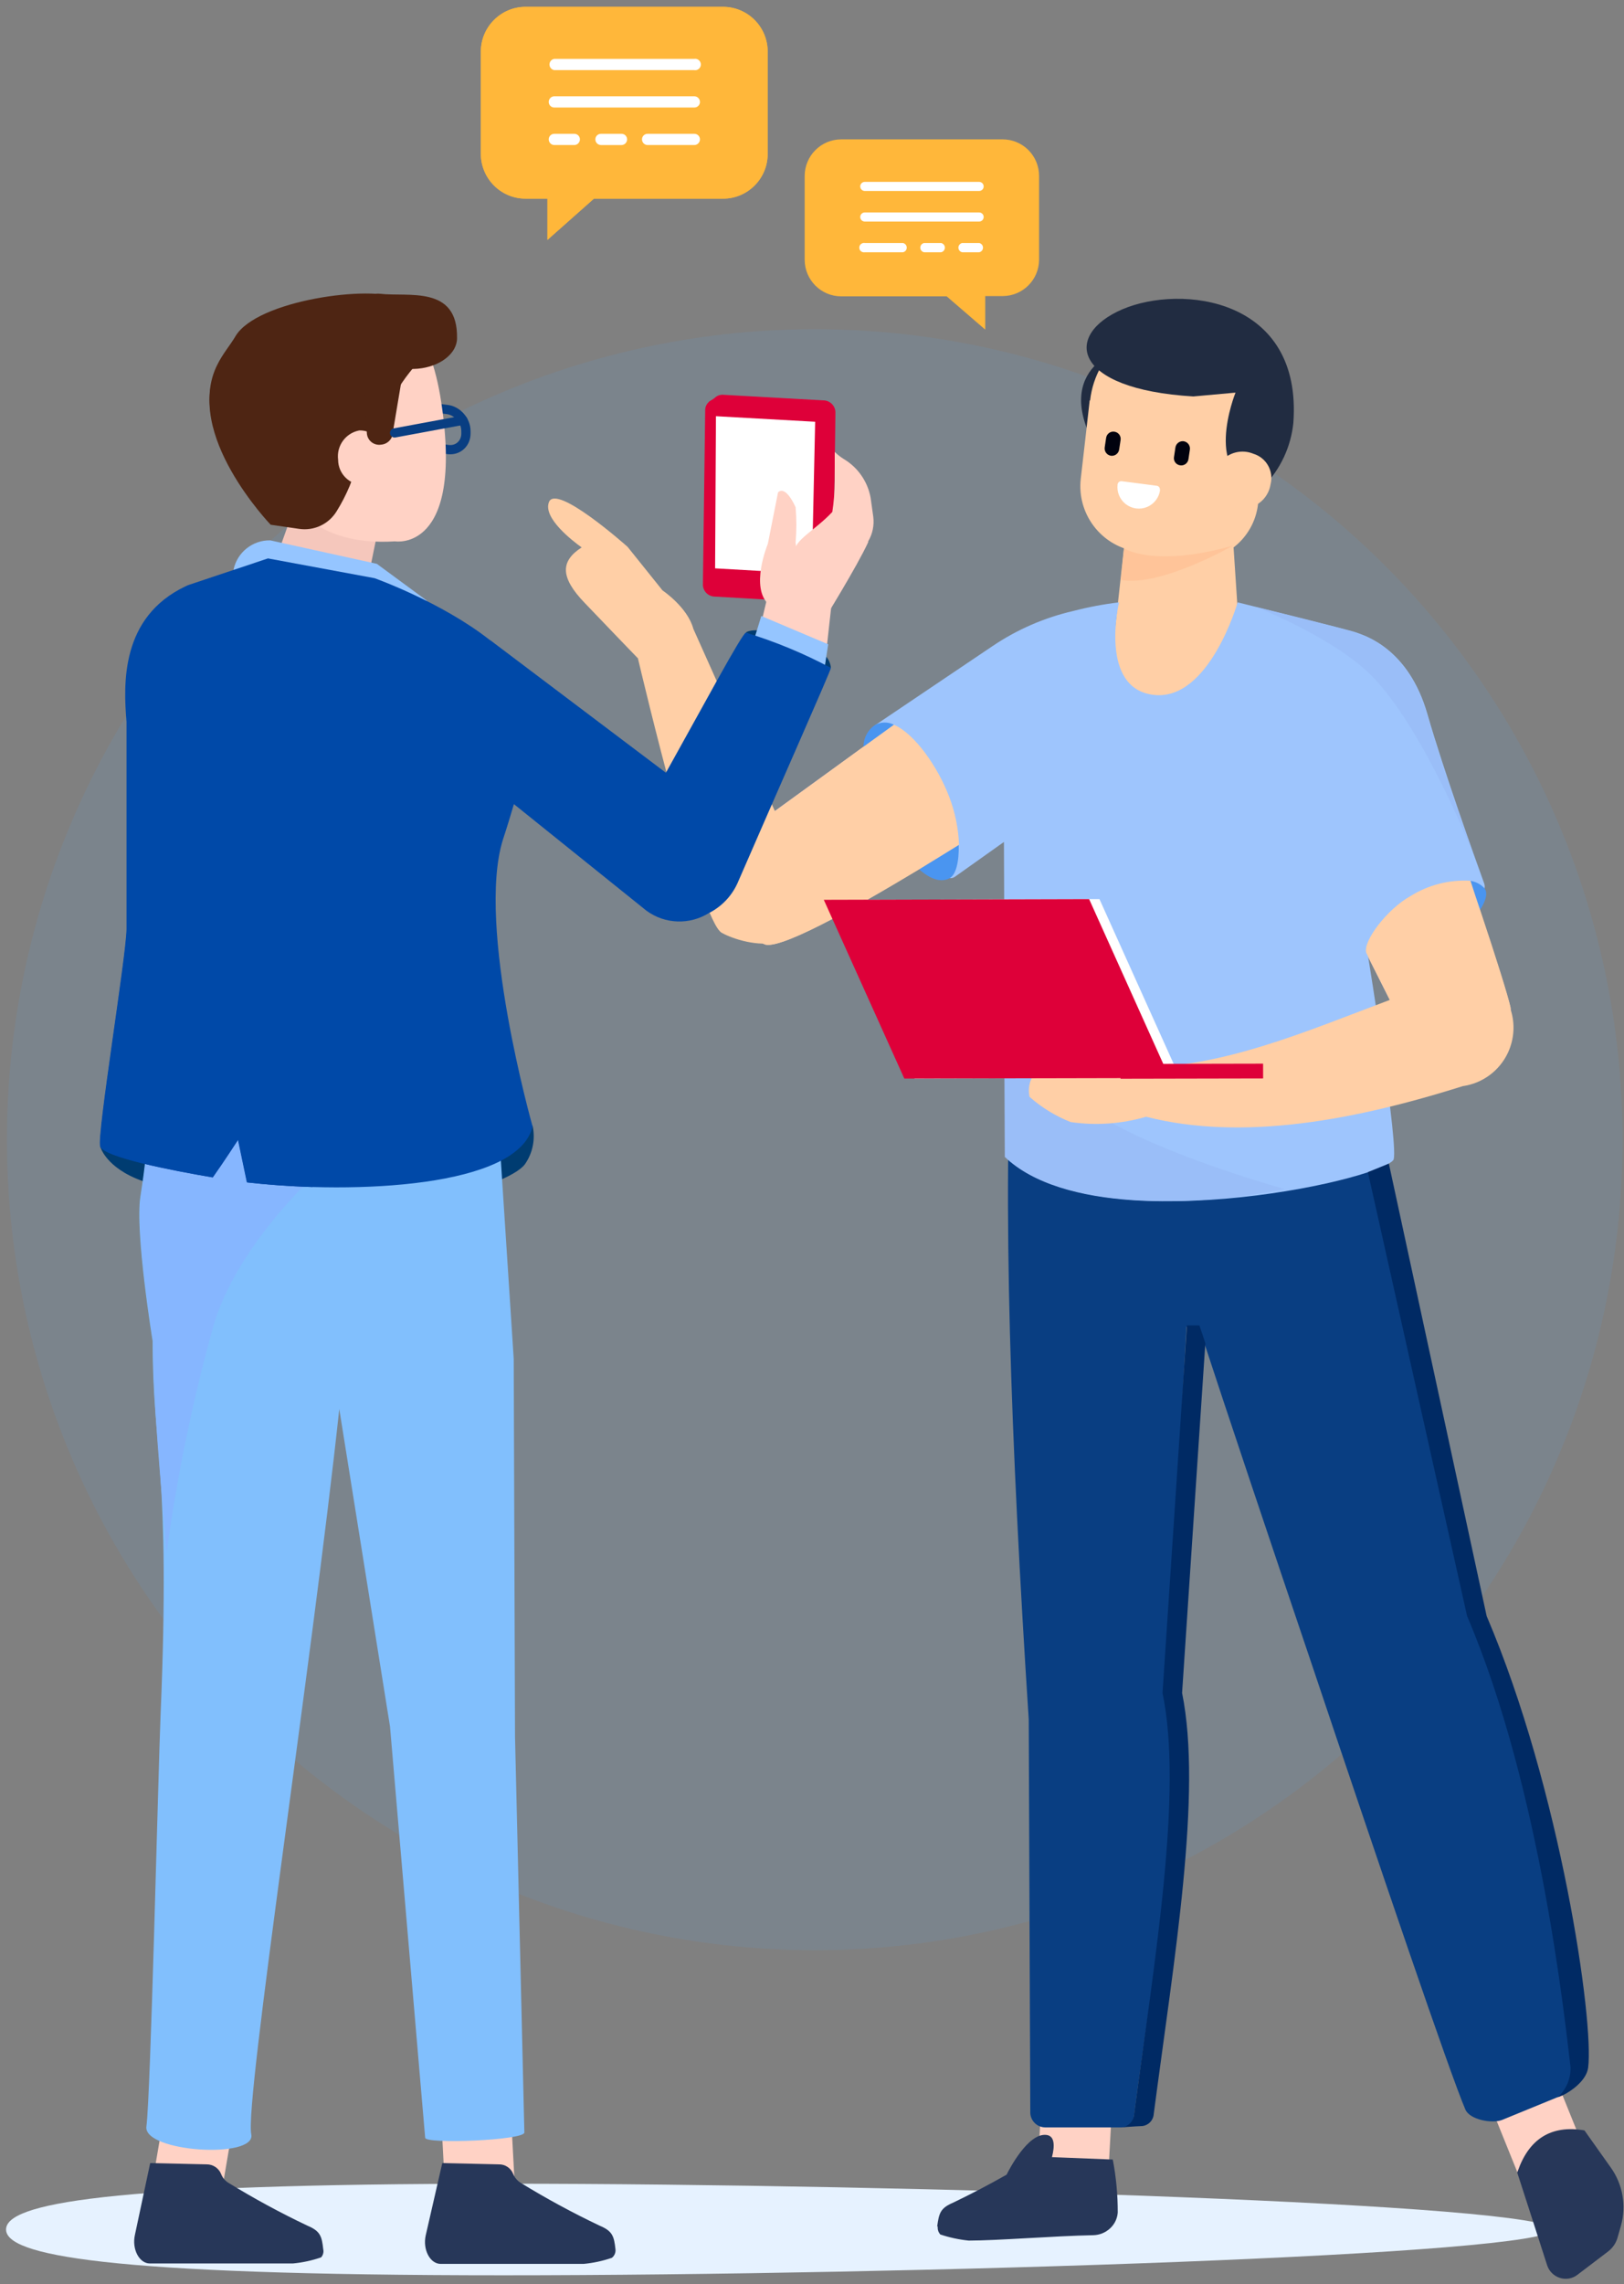 <svg height="291" viewBox="0 0 207 291" width="207" xmlns="http://www.w3.org/2000/svg" xmlns:xlink="http://www.w3.org/1999/xlink"><rect x="0" y="0" width="207" height="291" fill="#808080" stroke="none"/><linearGradient id="a" x1="50.345%" x2="50.345%" y1="100%" y2="0%"><stop offset="0" stop-color="#7337dc"/><stop offset=".41" stop-color="#5729d5"/><stop offset=".86" stop-color="#3518cd"/></linearGradient><g fill="none" fill-rule="evenodd" transform="translate(-.871 .491)"><g fill-rule="nonzero"><ellipse cx="104.72" cy="144.697" fill="#57abff" opacity=".1" rx="102.968" ry="103.251"/><path d="m67.868.38h25.164c1.512 0 2.962.604 4.03 1.678 1.068 1.074 1.665 2.53 1.66 4.046v13.006c0 3.151-2.548 5.706-5.69 5.706h-16.457l-5.925 5.253v-5.253h-2.782c-3.146 0-5.698-2.552-5.708-5.706v-13.006c0-3.161 2.556-5.724 5.708-5.724z" fill="#ffb73a"/><g fill="#fff"><path d="m89.365 8.441h-17.848c-.351-.056-.609-.359-.609-.716s.258-.659.609-.716h17.848c.282-.045.564.081.72.321.156.24.156.55 0 .79-.156.24-.438.366-.72.321z"/><path d="m89.365 13.205h-17.848c-.389 0-.705-.316-.705-.706 0-.393.313-.715.705-.725h17.848c.399 0 .723.324.723.725 0 .191-.077.373-.213.506-.136.133-.32.205-.51.2z"/><path d="m74.065 17.987h-2.547c-.392-.01-.705-.331-.705-.725 0-.39.315-.706.705-.706h2.547c.19-.005.374.067.51.2s.213.316.213.506c0 .4-.324.725-.723.725z"/><path d="m80.098 17.987h-2.619c-.399 0-.723-.324-.723-.725-0-.191.077-.373.213-.506s.32-.205.51-.2h2.619c.389 0 .705.316.705.706 0.0.393-.313.715-.705.725z"/><path d="m89.365 17.987h-5.943c-.192 0-.375-.076-.511-.212-.136-.136-.212-.32-.212-.512 0-.191.077-.373.213-.506.136-.133.32-.205.51-.2h5.943c.19-.005.374.067.51.2.136.133.213.316.213.506 0 .4-.324.725-.723.725z"/></g><path d="m67.868.38h25.164c1.512 0 2.962.604 4.03 1.678 1.068 1.074 1.665 2.53 1.66 4.046v13.006c0 3.151-2.548 5.706-5.69 5.706h-16.457l-5.925 5.253v-5.253h-2.782c-3.146 0-5.698-2.552-5.708-5.706v-13.006c0-3.161 2.556-5.724 5.708-5.724z" fill="#ffb73a"/><path d="m74.065 16.556c.19-.005.374.067.51.2s.213.316.213.506c0 .4-.324.725-.723.725h-2.547c-.392-.01-.705-.331-.705-.725 0-.39.315-.706.705-.706zm6.034 0c.389 0 .705.316.705.706 0.0.393-.313.715-.705.725h-2.619c-.399 0-.723-.324-.723-.725-0-.191.077-.373.213-.506s.32-.205.51-.2zm9.267 0c.19-.005.374.067.51.2.136.133.213.316.213.506 0 .4-.324.725-.723.725h-5.943c-.192 0-.375-.076-.511-.212-.136-.136-.212-.32-.212-.512 0-.191.077-.373.213-.506.136-.133.32-.205.51-.2zm0-4.782c.399 0 .723.324.723.725 0 .191-.077.373-.213.506-.136.133-.32.205-.51.2h-17.848c-.389 0-.705-.316-.705-.706 0-.393.313-.715.705-.725zm.72-4.443c.156.24.156.55 0 .79-.156.24-.438.366-.72.321h-17.848c-.351-.056-.609-.359-.609-.716s.258-.659.609-.716h17.848c.282-.045.564.081.72.321z" fill="#fff"/><path d="m128.655 17.263h-20.557c-2.574 0-4.661 2.092-4.661 4.674v10.669c.01 2.574 2.094 4.655 4.661 4.655h13.44l4.914 4.239v-4.275h2.276c2.529-.03 4.569-2.083 4.588-4.619v-10.669c.005-1.241-.485-2.432-1.36-3.31-.875-.877-2.063-1.368-3.301-1.364z" fill="#ffb73a"/><path d="m110.997 30.459.1.009h4.859c.285.05.493.299.493.589 0 .29-.208.538-.493.589h-4.859c-.234.041-.471-.061-.601-.26-.131-.199-.131-.458 0-.657.131-.199.367-.302.601-.26zm14.678.009c.285.05.493.299.493.589 0 .29-.208.538-.493.589h-2.15c-.285-.05-.493-.299-.493-.589 0-.29.208-.538.493-.589zm-4.859 0c.285.05.493.299.493.589 0 .29-.208.538-.493.589h-2.15c-.285-.05-.493-.299-.493-.589 0-.29.208-.538.493-.589zm4.859-3.895c.319 0 .578.26.578.58s-.259.58-.578.58h-14.578c-.319 0-.578-.26-.578-.58s.259-.58.578-.58zm0-3.895c.319 0 .578.26.578.58s-.259.58-.578.58h-14.578c-.319 0-.578-.26-.578-.58s.259-.58.578-.58z" fill="#fff"/><path d="m95.923 80.101s.397-.417 1.969-.272c1.572.145 6.919 1.449 8.346 3.405.313.388.502.861.542 1.359z" fill="#003c71"/><path d="m1.644 283.525c0 3.224 12.103 5.833 63.406 5.833 51.303 0 133.677-2.608 133.677-5.833s-82.392-5.833-133.695-5.833c-51.303 0-63.388 2.608-63.388 5.833z" fill="#e6f2ff"/></g><path d="m133.768 264.161 9.014.489-.668 12.336-8.996-.489zm64.508-2.083 4.625 11.448-8.346 3.387-4.625-11.448z" fill="#ffd2c5"/><path d="m201.853 263.128c-.705-5.941-3.992-35.486-13.422-57.513l-13.205-58.129h-.217l-.108-.725c-.542-4.329-2.186-17.335-2.186-17.335-9.791 5.217-27.097 5.887-42.777.362-1.355 22.226-.235 53.401 2.059 88.76l.199 50.158c.057 1.011.887 1.803 1.897 1.811h9.701c.857.002 1.569-.664 1.626-1.522 2.565-19.726 6.666-40.811 4.028-53.582l2.655-46.88h1.59c3.613 11.032 9.032 27.171 14.452 43.203 8.707 25.94 17.523 51.879 19.51 56.517.56 1.286 3.378 1.811 4.661 1.322l7.695-3.152c1.116-.73 1.804-1.961 1.843-3.297z" fill="#093e82"/><path d="m127.463 128.901c.831.326 1.68.652 2.529.942l.09-3.804z" fill="url(#a)"/><path d="m159.076 83.96-1.246-18.875-13.404 1.594-1.806 16.43c0 11.013 16.421 11.883 16.421.851z" fill="#ffcfa6"/><path d="m130.968 80.101-34.973 25.36s-.632 12.281 2.186 14.274c2.818 1.993 32.787-17.661 32.787-17.661z" fill="#ffd2c5"/><path d="m160.286 91.713 19.51 38.71s14.307.797 13.603-2.554c-.867-4.058-14.343-43.474-14.343-43.474z" fill="#ffd2c5"/><path d="m80.85 69.155.006.006 4.462 5.561s3.2 2.142 3.931 4.901l13.88 31.002c2.529 11.811-7.388 9.311-10.261 7.717-2.751-1.527-10.078-32.392-10.69-34.986-.027-.018-.041-.028-.041-.028l-.018-.019c-.274-.283-3.621-3.745-6.72-6.992-3.15-3.27-3.1-5.327-.389-7.073-1.12-.802-4.984-3.754-4.163-5.788.943-2.336 9.731 5.46 10.001 5.7z" fill="#ffcfa6"/><path d="m189.533 113.432c.484-.263.705-.838.524-1.359-1.174-3.242-5.166-14.383-7.226-21.538-2.403-8.459-8.039-10.053-9.032-10.434-.994-.38-15.174-3.858-15.174-3.858s-3.613 12.589-10.676 11.792c-7.063-.797-4.444-11.792-4.444-11.792-1.974.235-3.929.604-5.853 1.105-3.671.847-7.155 2.363-10.279 4.474l-14.957 10.072 8.743 18.929c.119.26.348.454.624.527.276.074.571.02.803-.147l6.25-4.438.163 40.105c11.326 10.869 47.094 3.224 49.461.435.849-.996-3.234-26.139-3.234-26.139z" fill="#9ec5fd"/><path d="m151.272 136.817-33.817.091-10.261-22.77 33.817-.091z" fill="#fff"/><path d="m129.143 125.623c.415 1.413-.686 2.572-2.439 2.572-1.688.019-3.217-.992-3.866-2.554-.397-1.431.705-2.572 2.457-2.59 1.685-.009 3.207 1.009 3.848 2.572z" fill="#fff"/><path d="m145.058 43.565s-10.08 2.011-4.914 12.173c5.166 10.162 4.914-12.173 4.914-12.173z" fill="#212c41"/><path d="m139.819 50.521c.347-3.114 1.962-5.946 4.462-7.826 2.5-1.88 5.664-2.64 8.743-2.101 5.959 1.019 10.084 6.531 9.394 12.553-.379 3.478-.813 7.246-1.192 10.561-.249 2.233-1.411 4.263-3.209 5.606-1.798 1.342-4.07 1.877-6.275 1.477l-6.214-1.069c-4.371-.758-7.396-4.8-6.901-9.22.361-3.061.759-6.63 1.138-9.981z" fill="#ffcfa6"/><path d="m158.354 49.524s-4.498 11.104 3.613 11.919c2.12-2.18 3.444-5.014 3.757-8.043 1.192-15.959-14.289-17.698-21.786-14.491-7.497 3.206-6.594 10.162 9.032 11.104z" fill="#212c41"/><path d="m160.63 57.314c-1.422-.591-3.061-.213-4.084.941s-1.204 2.83-.451 4.177c.752 1.347 2.273 2.067 3.788 1.796 1.515-.272 2.692-1.476 2.933-3.001.443-1.682-.524-3.413-2.186-3.913z" fill="#ffcfa6"/><path d="m144.137 69.36s3.757 2.518 13.892-.344c0 0-9.231 5.307-14.289 4.366z" fill="#ffc499"/><path d="m194.338 276.067c1.385-3.952 4.125-5.912 8.49-5.168l3.342 4.71c1.538 2.141 2.023 4.866 1.319 7.409-.163.543-.307 1.087-.434 1.522-.203.726-.641 1.364-1.246 1.811l-3.884 2.953c-.639.489-1.476.631-2.24.38-.761-.24-1.359-.834-1.608-1.594-1.351-4.217-3.575-11.08-3.81-11.803l-.003-.008zm-60.083-4.588c1.072.131 1.064 1.408.703 2.828l7.751.306c.428 2.226.64 4.489.632 6.757-.056.771-.405 1.491-.976 2.011-.576.537-1.327.846-2.114.869-4.968.091-12.175.688-15.915.688-1.229-.127-2.441-.388-3.613-.779-.218-.241-.336-.554-.334-.876l.009-.138h-.072c.235-1.685.379-2.337 2.041-3.043 2.311-1.107 4.582-2.295 6.808-3.562.295-.599 2.726-5.349 5.078-5.061zm59.992 4.746s.003.009.009.028l.008.026-.017.055z" fill="#273759"/><path d="m151.634 55.712.108.008c.247.036.469.169.618.369.149.2.213.452.176.7l-.181 1.214c-.035.246-.169.468-.369.615-.167.122-.369.184-.574.177l-.123-.012c-.244-.031-.465-.161-.612-.359-.147-.198-.206-.448-.165-.692l.181-1.214c.069-.471.476-.81.94-.805zm-8.83-1.219.123.012c.246.036.467.169.613.37.146.201.205.453.164.699l-.181 1.196c-.069.471-.476.81-.94.805l-.108-.008c-.247-.036-.469-.169-.618-.369-.149-.2-.213-.452-.176-.7l.181-1.214c.035-.246.169-.468.369-.615.167-.122.369-.184.574-.177z" fill="#01020e"/><path d="m148.743 61.915c-.126.971-.759 1.8-1.66 2.177s-1.934.241-2.71-.353c-.775-.595-1.176-1.559-1.05-2.53.037-.254.27-.431.524-.399l4.462.58c.124.013.237.077.312.177s.106.226.086.349z" fill="#fff"/><path d="m13.639 145.548s.668 2.735 5.419 4.42c4.426 1.503 32.462 3.188 37.665 2.192 5.203-.996 9.881-2.826 11.037-4.311 1.014-1.433 1.375-3.23.994-4.945" fill="#003c71" fill-rule="nonzero"/><path d="m22.183 266.534 8.761 1.522-2.041 12.01-8.779-1.503zm43.734.779.65 12.155-8.888.489-.65-12.173z" fill="#ffd2c5"/><path d="m57.246 275.065 7.226.163c.795-.011 1.514.472 1.806 1.214l.08.178c.204.407.52.748.913.981 3.243 1.989 6.59 3.803 10.026 5.434 1.644.688 1.843 1.34 2.023 3.007l.008.138c-.001.367-.168.718-.459.949-1.169.404-2.382.665-3.613.779h-18.209c-1.355 0-2.312-1.811-1.915-3.623zm-37.231 0 7.226.163c.791.004 1.502.482 1.806 1.214l.076.179c.194.408.507.751.9.98 3.243 1.989 6.59 3.803 10.026 5.434 1.644.688 1.843 1.34 2.023 3.007l.022.139c.032.324-.073.649-.293.894-1.168.405-2.382.667-3.613.779h-18.209c-1.355 0-2.312-1.811-1.915-3.623z" fill="#273759"/><path d="m66.351 172.611-2.854-44-5.69 1.304c-16.114 6.449-26.302 7.59-36.49 2.174 0 0-1.626 12.825-2.15 17.1-.126.906-.253 1.811-.397 2.735-.723 4.474 1.554 18.422 1.554 18.422 0 13.966 2.33 16.303 1.012 47.677-.307 7.409-1.265 48.51-1.806 52.387-.415 3.261 14.036 4.184 13.368.978-.867-4.076 7.714-59.777 11.218-92.383l6.467 40.449 4.48 52.387c0 .833 12.645.326 12.645-.67l-1.192-50.43z" fill="#81bffd"/><g fill-rule="nonzero"><path d="m105.786 75.79-13.133-.869c-.815-.085-1.424-.791-1.391-1.612l.289-22.063c-.01-.384.137-.756.406-1.029.269-.273.638-.425 1.021-.42l13.006.725c.808.094 1.407.797 1.373 1.612l-.289 21.955c0 .562-.217.743-.65 1.123z" fill="#de0039"/><path d="m97.548 58.219s-6.359 15.941-6.341 15.089v-22.589l.867-.58c.241-.205.552-.309.867-.29l13.006.725c.37.034.713.209.957.489z" fill="#de0039"/><path d="m104.774 76.243-12.952-.743c-.813-.095-1.408-.812-1.355-1.63l.289-22.063c-.015-.381.128-.751.395-1.022s.634-.419 1.014-.409l12.952.743c.813.095 1.408.812 1.355 1.63l-.289 22.045c.02.384-.12.759-.388 1.034-.268.275-.638.426-1.021.415z" fill="#de0039"/><path d="m104.774 72.638-12.754-.725.108-19.382 12.645.706-.415 19.038c0 .181.56.362.415.362z" fill="#fff"/><path d="m102.281 64.125c.127 1.495.127 2.998 0 4.492.258 2.327.73 4.625 1.409 6.865 0 0-2.24 3.242-4.769 1.087-2.529-2.156-.181-7.771-.181-7.771l1.301-6.557s.849-1.123 2.24 1.884z" fill="#ffd2c5"/><path d="m112.181 65.338-.343-2.445c-.383-2.066-1.642-3.864-3.45-4.927-.404-.255-.779-.553-1.12-.888v3.732c-.007 1.31-.109 2.618-.307 3.913-2.15 2.319-4.95 3.623-4.823 5.163l-1.319 1.069c-.181.15-.27.384-.235.616l1.192 6.684c.056.259.251.465.506.533.255.069.527-.011.704-.207.397-.471.975-1.159 1.608-1.956l1.192 2.029s4.335-6.992 5.745-10.072v-.109c.56-.942.789-2.046.65-3.134z" fill="#ffd2c5"/><path d="m98.831 74.957-1.861 7.825 8.978 1.92.994-8.948z" fill="#ffd2c5"/></g><path d="m55.241 55.84 2.811.351c.441.056.847-.063 1.151-.339.313-.281.481-.694.471-1.163l-.005-.321c-.018-1.016-.867-1.98-1.852-2.105l-2.811-.35c-.439-.054-.847.063-1.153.337-.311.281-.479.696-.47 1.165l.005.319c.016 1.016.865 1.982 1.852 2.105m3.024 1.545c-.119 0-.238-.007-.358-.024l-2.811-.351c-1.563-.194-2.858-1.656-2.887-3.253l-.005-.321c-.013-.817.293-1.549.863-2.063.56-.505 1.306-.73 2.083-.63l2.811.351c1.561.196 2.856 1.654 2.887 3.253l.004.322c.014.815-.293 1.547-.862 2.061-.475.427-1.078.654-1.725.654" fill="#093e82"/><g fill-rule="nonzero"><path d="m97.097 80.627.813-2.645 8.526 3.605-.415 2.699z" fill="#95c5ff"/><path d="m33.907 76.66 6.015-16.774 10.658-.344-3.541 17.299z" fill="#f5c7bc"/><path d="m34.973 46.735s-4.01 23.005 16.258 21.737c0 0 8.779 1.449 5.889-17.68-2.89-19.129-14.072-9.836-22.147-4.058z" fill="#ffd2c5"/><path d="m35.425 66.117 3.613.525c1.897.286 3.781-.591 4.787-2.228.64-1.028 1.196-2.106 1.662-3.224.645-1.619 1.094-3.31 1.337-5.036.181-1.25 2.926-1.014 3.252-3.279.614-4.166 5.528-8.713 5.528-8.713s2.511-1.141 1.68-3.116c-1.21-2.88-2.945-2.21-5.419-3.478-3.613-1.811-18.245.181-20.973 4.764-.668 1.141-1.626 2.228-2.312 3.623-4.354 8.532 6.846 20.161 6.846 20.161z" fill="#4e2513"/><path d="m46.245 54.343c-3.048-.417-5.812-2.017-7.695-4.456-2.232-2.873-4.056-6.043-5.419-9.419-.886.497-1.642 1.199-2.204 2.047-.668 1.141-1.626 2.228-2.312 3.623-4.444 8.586 6.756 20.216 6.756 20.216l3.613.525c1.897.286 3.781-.591 4.787-2.228.64-1.028 1.196-2.106 1.662-3.224.653-1.624 1.108-3.321 1.355-5.054.163-1.087 2.312-1.051 3.053-2.572-1.118.535-2.369.725-3.595.543z" fill="#4e2513"/><path d="m49.93 57.495c.253 1.786-.941 3.455-2.71 3.786-.857.015-1.685-.317-2.296-.92-.611-.603-.956-1.427-.956-2.287-.231-1.769.96-3.409 2.71-3.732.848-.015 1.667.309 2.277.901.61.591.96 1.401.975 2.251z" fill="#ffd2c5"/><path d="m59.125 42.605c0 1.902-2.114 3.623-5.022 3.876s-5.419-1.069-5.419-2.953-2.222-6.938.632-6.594c3.595.417 9.935-1.123 9.809 5.67z" fill="#4e2513"/><path d="m35.316 68.345 13.585 2.989 6.449 4.746c-1.987-.616-3.613.181-6.467.181-8.581-.562-15.391-1.811-18.245-4.184.467-2.207 2.429-3.772 4.679-3.732z" fill="#95c5ff"/><path d="m49.443 56.154c-.426.067-.86-.045-1.202-.308s-.56-.657-.604-1.087l-.307-4.873c-.021-.897.678-1.645 1.572-1.685.903 0 3.252-2.011 3.306-1.159l-1.246 7.427c.022.877-.645 1.617-1.517 1.685z" fill="#4e2513"/><path d="m123.074 107.128c.054 2.119-.343 3.804-1.156 4.257-1.156.616-2.529.072-3.902-1.141zm-10.712-15.234c.756-.436 1.682-.456 2.457-.054l-3.884 2.808c-.009-1.098.526-2.129 1.427-2.753z" fill="#4a95f0"/><path d="m121.863 101.023c-1.463-3.858-4.426-8.061-7.045-9.184l-3.884 2.808-14.939 10.869s-.632 12.227 2.186 14.22c1.59 1.105 11.363-4.366 19.871-9.492l5.058-3.116c-.076-2.09-.498-4.153-1.246-6.105z" fill="#ffcfa6"/><path d="m175.226 121.166-.108-.199z" fill="#4a95f0"/><path d="m190.039 112.617c-.482-.499-1.119-.818-1.806-.906.415 1.286.831 2.554 1.246 3.768.813-1.214 1.084-2.301.56-2.862z" fill="#4a95f0"/><path d="m180.645 113.667c2.289-1.432 4.966-2.116 7.659-1.956.415 1.286.831 2.554 1.246 3.768 2.041 6.086 3.577 11.013 3.848 12.318.022.107.03.209.023.308.58 1.792.473 3.761-.342 5.507-1.075 2.303-3.239 3.905-5.75 4.257-15.246 4.818-29.463 7.028-41.404 3.623l-.452-5.978c11.109.079 21.771-4.577 32.552-8.627l-2.89-5.774-.108-.199c-.506-1.431 2.637-5.597 5.618-7.246z" fill="#ffcfa6"/></g><path d="m161.027 76.859s10.369 4.039 15.138 9.22c6.485 7.028 12.374 21.936 12.374 21.936-1.698-4.764-4.281-12.227-5.745-17.444-2.421-8.459-8.057-10.053-9.032-10.434s-8.635-2.246-12.735-3.279z" fill="#9abef8"/><path d="m128.8 114.12.145 32.769c7.226 6.938 24.297 6.394 35.659 4.094 0 0-13.729-3.804-21.948-8.387-7.334-4.094-13.855-28.476-13.855-28.476z" fill="#9abef8"/><path d="m149.177 139.842s.56.851-2.24 1.938c-3.113.906-6.384 1.135-9.592.67-1.918-.756-3.691-1.841-5.239-3.206-.366-1.59.374-3.229 1.806-4.003.885-.399 4.209 1.377 4.209 1.377 2.637-1.564 5.663-2.343 8.725-2.246z" fill="#ffcfa6"/><path d="m143.758 134.959 18.173-0-0 1.884-18.173 0z" fill="#de0039" fill-rule="nonzero" transform="matrix(1 -.002 .002 1 -.332 .374)"/><path d="m149.954 136.835-33.817.072-10.261-22.77 33.817-.091z" fill="#de0039"/><path d="m21.37 132.089s-1.626 12.825-2.15 17.1c-.126.906-.253 1.811-.397 2.735-.723 4.474 1.554 18.422 1.554 18.422 0 8.387.975 17.227 1.716 27.027 1.352-9.93 3.393-19.754 6.106-29.399 3.414-10.869 14.343-20.234 14.343-20.234s1.283-10.869.686-10.869c-.145 0-2.475-.562-5.943-1.449-5.515.452-11.042-.705-15.915-3.333z" fill="#86b6ff"/><path d="m17.035 102.309v15.488c0 3.297-3.812 26.374-3.36 27.751.452 1.377 9.159 3.079 14.325 3.949 1.427-2.011 3.234-4.8 3.234-4.8l1.138 5.434c2.547.29 5.419.507 8.346.598-2.908-6.05-6.521-8.007-15.59-13.803-8.671-5.543-5.13-28.82-8.093-34.616z" fill="#0040a5" fill-rule="nonzero"/><path d="m153.747 168.354c.253.725.506 1.485.759 2.264l-2.963 44.561c2.601 12.771-1.03 33.91-3.613 53.636-.056.854-.755 1.523-1.608 1.54-.65.018-2.565.163-2.565.163.908-.062 1.628-.792 1.68-1.703 2.601-19.726 6.25-40.956 3.613-53.636l3.107-46.825zm24.152-20.614 12.465 57.64c9.412 22.027 13.711 51.626 12.934 57.549-.235 1.685-2.294 3.061-3.234 3.496l-.632.254c1.071-.976 1.665-2.371 1.626-3.822-.723-5.941-3.775-35.45-13.187-57.477l-12.645-56.553z" fill="#002a64"/><path d="m51.169 55.249c-.278 0-.527-.199-.578-.484-.061-.321.152-.629.47-.687l8.707-1.61c.327-.071.627.152.686.473.06.321-.152.629-.471.687l-8.705 1.61c-.038.007-.072.011-.108.011" fill="#093e82"/><path d="m35.027 70.646 13.585 2.518s8.497 3.026 14.628 7.828c.178.11.377.253.6.432l21.909 16.527c4.903-8.782 9.633-17.617 10.191-17.849 3.75 1.142 7.38 2.646 10.839 4.492.036.254-7.099 16.339-11.905 27.425-.759 1.677-2.068 3.02-3.682 3.825-2.401 1.478-5.542 1.43-7.933-.329l-16.885-13.569c-.416 1.423-.876 2.934-1.396 4.512-3.45 11.013 3.775 36.537 3.775 36.537-1.771 7.801-22.769 8.642-36.019 7.182l-.399-.045-1.138-5.434s-1.806 2.79-3.234 4.8c-5.166-.869-13.874-2.572-14.325-3.949-.446-1.361 3.273-23.927 3.359-27.63l.001-.121v-26.338c-.41-4.876-.731-13.325 7.483-17.243l.357-.165z" fill="#0049a8" fill-rule="nonzero"/></g></svg>